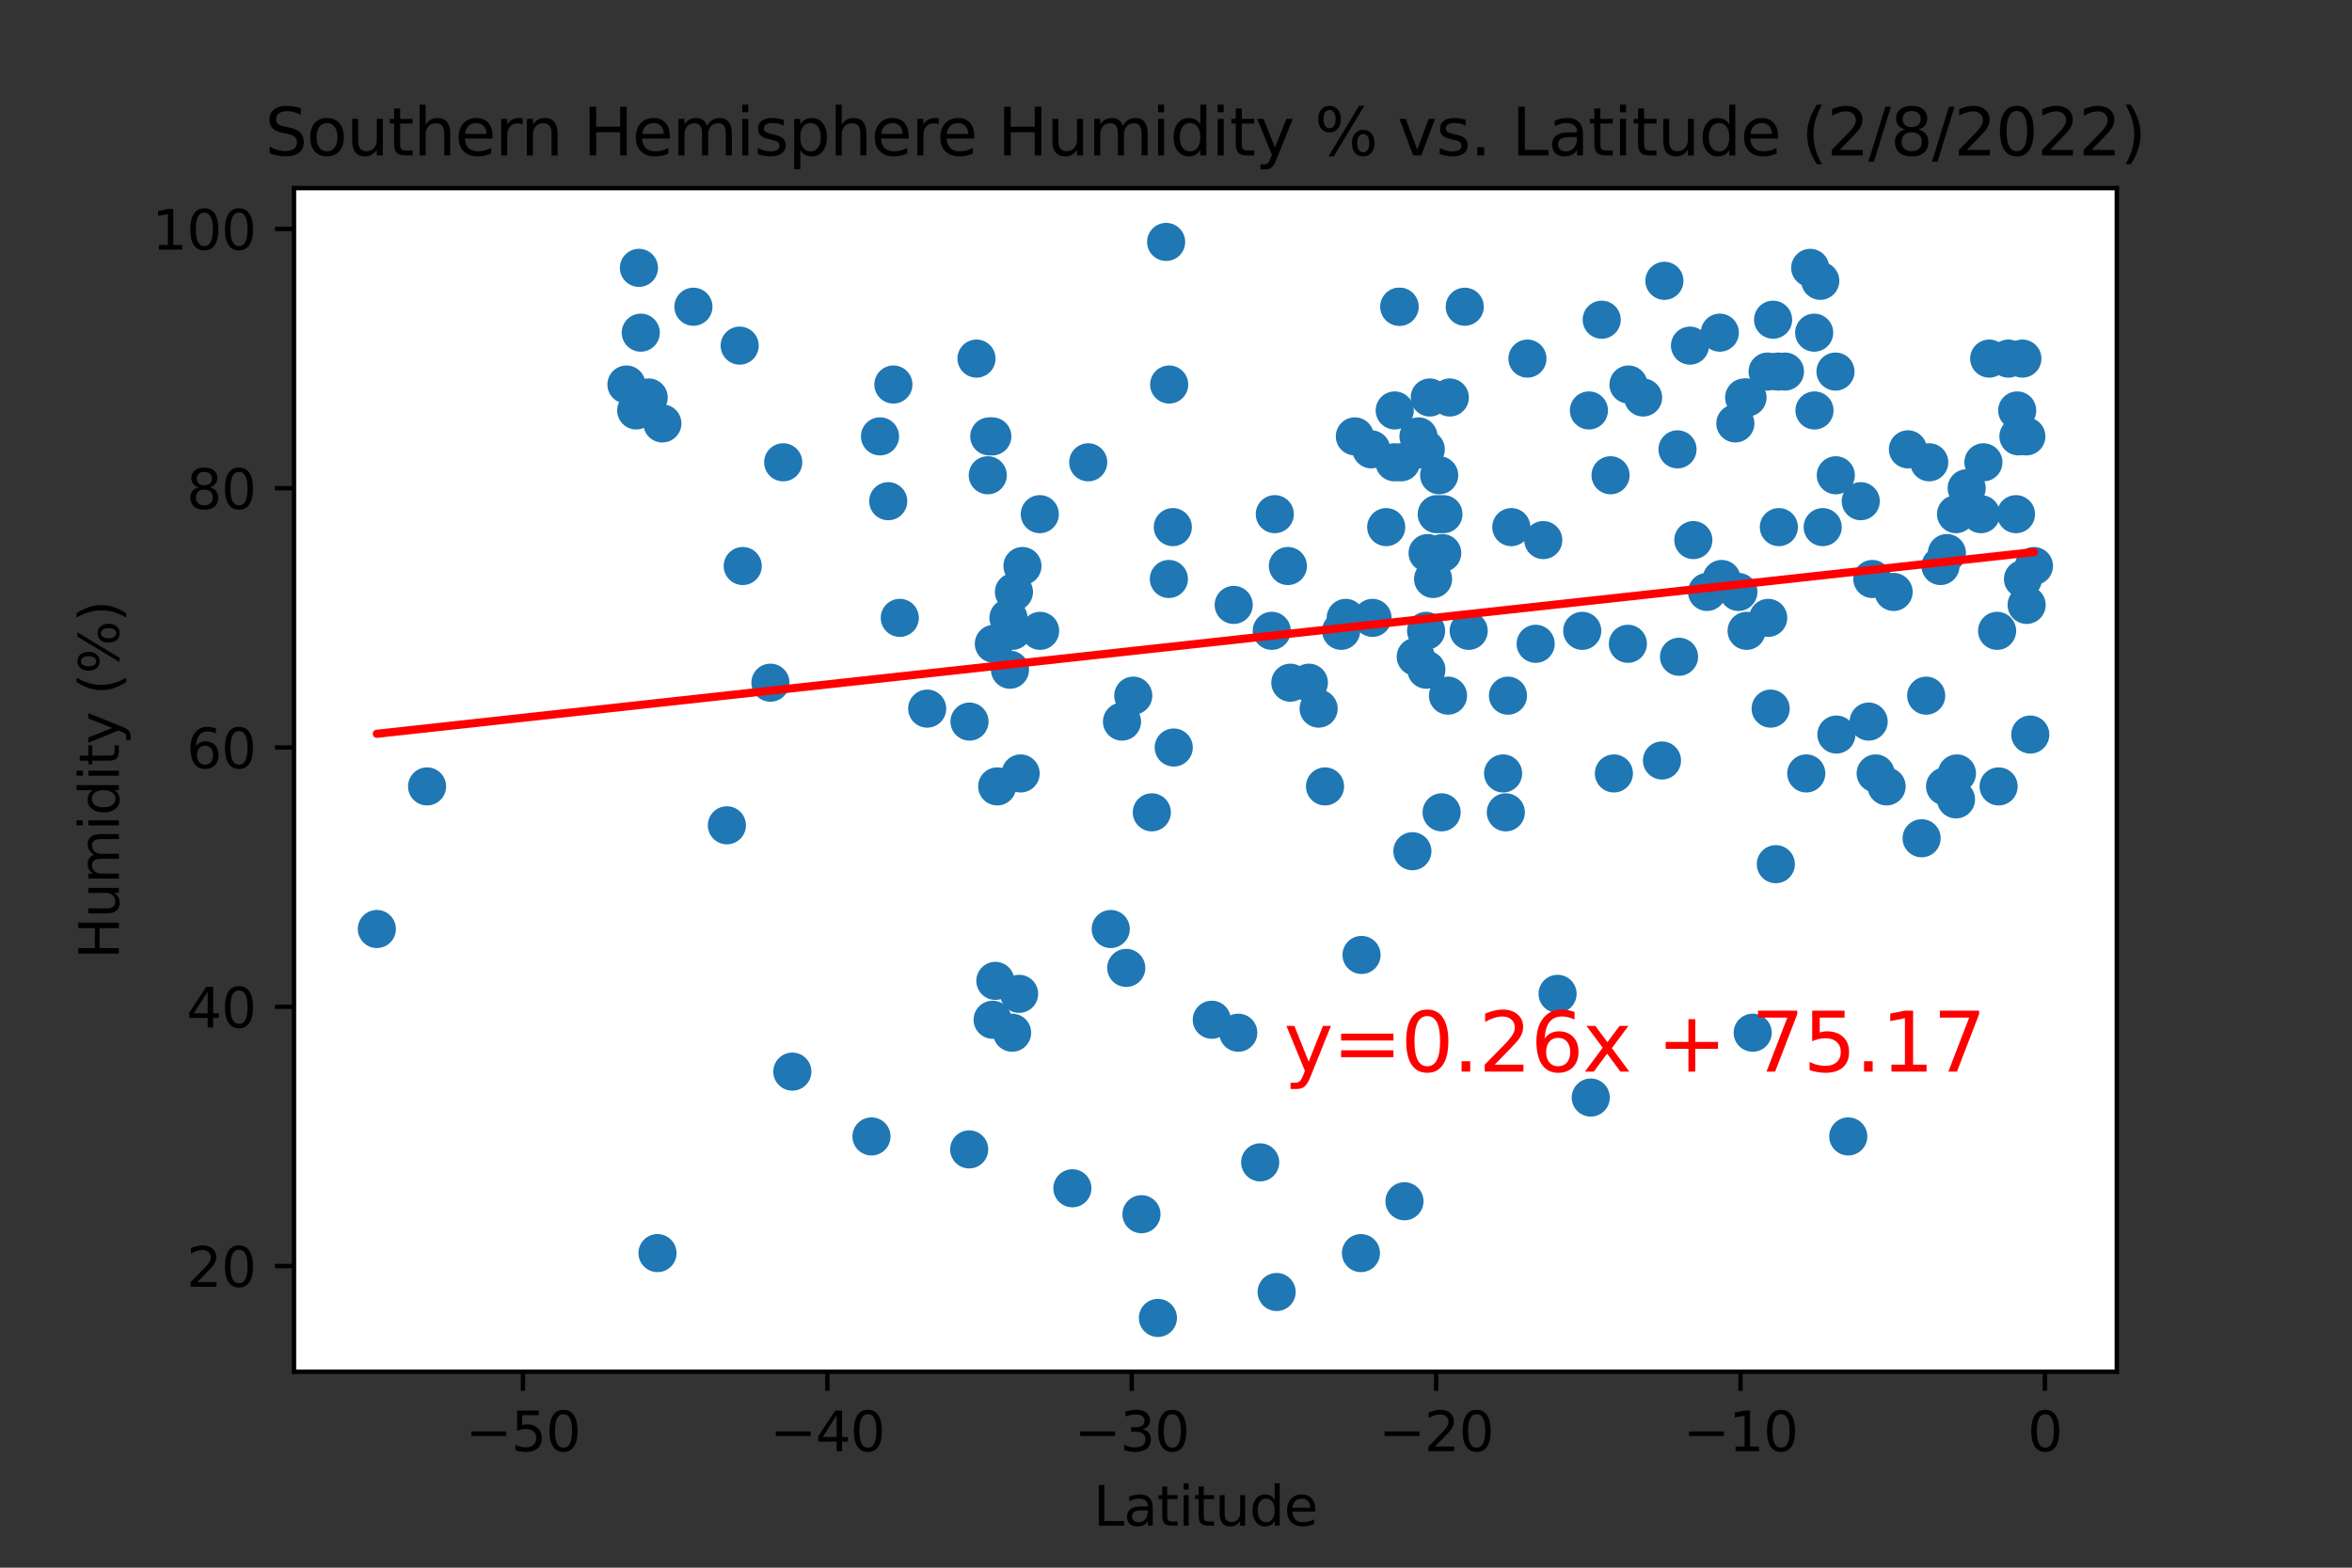 <?xml version="1.0" encoding="utf-8" standalone="no"?>
<!DOCTYPE svg PUBLIC "-//W3C//DTD SVG 1.1//EN"
  "http://www.w3.org/Graphics/SVG/1.1/DTD/svg11.dtd">
<svg xmlns:xlink="http://www.w3.org/1999/xlink" width="432pt" height="288pt" viewBox="0 0 432 288" xmlns="http://www.w3.org/2000/svg" version="1.1">
 <rect x="0" y="0" width="432" height="288" fill="#333333" stroke="none"/>
 <defs>
  <style type="text/css">*{stroke-linejoin: round; stroke-linecap: butt}</style>
 </defs>
 <g id="figure_1">
  <g id="patch_1">
   <path d="M 0 288 
L 432 288 
L 432 0 
L 0 0 
L 0 288 
z
" style="fill: none"/>
  </g>
  <g id="axes_1">
   <g id="patch_2">
    <path d="M 54 252 
L 388.8 252 
L 388.8 34.56 
L 54 34.56 
z
" style="fill: #ffffff"/>
   </g>
   <g id="PathCollection_1">
    <defs>
     <path id="m6236eb7b83" d="M 0 3 
C 0.796 3 1.559 2.684 2.121 2.121 
C 2.684 1.559 3 0.796 3 0 
C 3 -0.796 2.684 -1.559 2.121 -2.121 
C 1.559 -2.684 0.796 -3 0 -3 
C -0.796 -3 -1.559 -2.684 -2.121 -2.121 
C -2.684 -1.559 -3 -0.796 -3 0 
C -3 0.796 -2.684 1.559 -2.121 2.121 
C -1.559 2.684 -0.796 3 0 3 
z
" style="stroke: #1f77b4"/>
    </defs>
    <g clip-path="url(#pfe33c6bc4d)">
     <use xlink:href="#m6236eb7b83" x="187.799" y="103.984" style="fill: #1f77b4; stroke: #1f77b4"/>
     <use xlink:href="#m6236eb7b83" x="246.335" y="115.892" style="fill: #1f77b4; stroke: #1f77b4"/>
     <use xlink:href="#m6236eb7b83" x="115.063" y="70.641" style="fill: #1f77b4; stroke: #1f77b4"/>
     <use xlink:href="#m6236eb7b83" x="135.861" y="63.496" style="fill: #1f77b4; stroke: #1f77b4"/>
     <use xlink:href="#m6236eb7b83" x="163.144" y="92.076" style="fill: #1f77b4; stroke: #1f77b4"/>
     <use xlink:href="#m6236eb7b83" x="263.89" y="94.457" style="fill: #1f77b4; stroke: #1f77b4"/>
     <use xlink:href="#m6236eb7b83" x="78.443" y="144.471" style="fill: #1f77b4; stroke: #1f77b4"/>
     <use xlink:href="#m6236eb7b83" x="256.119" y="84.931" style="fill: #1f77b4; stroke: #1f77b4"/>
     <use xlink:href="#m6236eb7b83" x="199.875" y="84.931" style="fill: #1f77b4; stroke: #1f77b4"/>
     <use xlink:href="#m6236eb7b83" x="261.877" y="82.549" style="fill: #1f77b4; stroke: #1f77b4"/>
     <use xlink:href="#m6236eb7b83" x="183.159" y="144.471" style="fill: #1f77b4; stroke: #1f77b4"/>
     <use xlink:href="#m6236eb7b83" x="283.458" y="99.22" style="fill: #1f77b4; stroke: #1f77b4"/>
     <use xlink:href="#m6236eb7b83" x="69.218" y="170.668" style="fill: #1f77b4; stroke: #1f77b4"/>
     <use xlink:href="#m6236eb7b83" x="117.355" y="49.207" style="fill: #1f77b4; stroke: #1f77b4"/>
     <use xlink:href="#m6236eb7b83" x="178.071" y="132.563" style="fill: #1f77b4; stroke: #1f77b4"/>
     <use xlink:href="#m6236eb7b83" x="296.429" y="142.089" style="fill: #1f77b4; stroke: #1f77b4"/>
     <use xlink:href="#m6236eb7b83" x="313.537" y="108.747" style="fill: #1f77b4; stroke: #1f77b4"/>
     <use xlink:href="#m6236eb7b83" x="136.42" y="103.984" style="fill: #1f77b4; stroke: #1f77b4"/>
     <use xlink:href="#m6236eb7b83" x="264.337" y="87.312" style="fill: #1f77b4; stroke: #1f77b4"/>
     <use xlink:href="#m6236eb7b83" x="263.219" y="106.365" style="fill: #1f77b4; stroke: #1f77b4"/>
     <use xlink:href="#m6236eb7b83" x="236.998" y="125.418" style="fill: #1f77b4; stroke: #1f77b4"/>
     <use xlink:href="#m6236eb7b83" x="290.614" y="115.892" style="fill: #1f77b4; stroke: #1f77b4"/>
     <use xlink:href="#m6236eb7b83" x="185.954" y="115.892" style="fill: #1f77b4; stroke: #1f77b4"/>
     <use xlink:href="#m6236eb7b83" x="182.544" y="118.273" style="fill: #1f77b4; stroke: #1f77b4"/>
     <use xlink:href="#m6236eb7b83" x="133.512" y="151.616" style="fill: #1f77b4; stroke: #1f77b4"/>
     <use xlink:href="#m6236eb7b83" x="182.32" y="187.34" style="fill: #1f77b4; stroke: #1f77b4"/>
     <use xlink:href="#m6236eb7b83" x="196.968" y="218.3" style="fill: #1f77b4; stroke: #1f77b4"/>
     <use xlink:href="#m6236eb7b83" x="190.986" y="94.457" style="fill: #1f77b4; stroke: #1f77b4"/>
     <use xlink:href="#m6236eb7b83" x="372.24" y="111.128" style="fill: #1f77b4; stroke: #1f77b4"/>
     <use xlink:href="#m6236eb7b83" x="324.774" y="113.51" style="fill: #1f77b4; stroke: #1f77b4"/>
     <use xlink:href="#m6236eb7b83" x="320.805" y="115.892" style="fill: #1f77b4; stroke: #1f77b4"/>
     <use xlink:href="#m6236eb7b83" x="165.268" y="113.51" style="fill: #1f77b4; stroke: #1f77b4"/>
     <use xlink:href="#m6236eb7b83" x="257.069" y="56.352" style="fill: #1f77b4; stroke: #1f77b4"/>
     <use xlink:href="#m6236eb7b83" x="257.013" y="56.352" style="fill: #1f77b4; stroke: #1f77b4"/>
     <use xlink:href="#m6236eb7b83" x="161.634" y="80.168" style="fill: #1f77b4; stroke: #1f77b4"/>
     <use xlink:href="#m6236eb7b83" x="260.592" y="82.549" style="fill: #1f77b4; stroke: #1f77b4"/>
     <use xlink:href="#m6236eb7b83" x="187.184" y="182.576" style="fill: #1f77b4; stroke: #1f77b4"/>
     <use xlink:href="#m6236eb7b83" x="256.175" y="75.404" style="fill: #1f77b4; stroke: #1f77b4"/>
     <use xlink:href="#m6236eb7b83" x="187.464" y="142.089" style="fill: #1f77b4; stroke: #1f77b4"/>
     <use xlink:href="#m6236eb7b83" x="185.898" y="189.721" style="fill: #1f77b4; stroke: #1f77b4"/>
     <use xlink:href="#m6236eb7b83" x="227.438" y="189.721" style="fill: #1f77b4; stroke: #1f77b4"/>
     <use xlink:href="#m6236eb7b83" x="371.457" y="65.878" style="fill: #1f77b4; stroke: #1f77b4"/>
     <use xlink:href="#m6236eb7b83" x="204.013" y="170.668" style="fill: #1f77b4; stroke: #1f77b4"/>
     <use xlink:href="#m6236eb7b83" x="371.569" y="106.365" style="fill: #1f77b4; stroke: #1f77b4"/>
     <use xlink:href="#m6236eb7b83" x="250.081" y="175.432" style="fill: #1f77b4; stroke: #1f77b4"/>
     <use xlink:href="#m6236eb7b83" x="260.871" y="82.549" style="fill: #1f77b4; stroke: #1f77b4"/>
     <use xlink:href="#m6236eb7b83" x="120.765" y="230.208" style="fill: #1f77b4; stroke: #1f77b4"/>
     <use xlink:href="#m6236eb7b83" x="141.507" y="125.418" style="fill: #1f77b4; stroke: #1f77b4"/>
     <use xlink:href="#m6236eb7b83" x="182.823" y="180.195" style="fill: #1f77b4; stroke: #1f77b4"/>
     <use xlink:href="#m6236eb7b83" x="354.349" y="84.931" style="fill: #1f77b4; stroke: #1f77b4"/>
     <use xlink:href="#m6236eb7b83" x="318.736" y="77.786" style="fill: #1f77b4; stroke: #1f77b4"/>
     <use xlink:href="#m6236eb7b83" x="186.234" y="108.747" style="fill: #1f77b4; stroke: #1f77b4"/>
     <use xlink:href="#m6236eb7b83" x="301.796" y="73.023" style="fill: #1f77b4; stroke: #1f77b4"/>
     <use xlink:href="#m6236eb7b83" x="292.18" y="201.629" style="fill: #1f77b4; stroke: #1f77b4"/>
     <use xlink:href="#m6236eb7b83" x="343.895" y="106.365" style="fill: #1f77b4; stroke: #1f77b4"/>
     <use xlink:href="#m6236eb7b83" x="299" y="118.273" style="fill: #1f77b4; stroke: #1f77b4"/>
     <use xlink:href="#m6236eb7b83" x="257.349" y="84.931" style="fill: #1f77b4; stroke: #1f77b4"/>
     <use xlink:href="#m6236eb7b83" x="266.294" y="73.023" style="fill: #1f77b4; stroke: #1f77b4"/>
     <use xlink:href="#m6236eb7b83" x="236.551" y="103.984" style="fill: #1f77b4; stroke: #1f77b4"/>
     <use xlink:href="#m6236eb7b83" x="320.972" y="73.023" style="fill: #1f77b4; stroke: #1f77b4"/>
     <use xlink:href="#m6236eb7b83" x="127.363" y="56.352" style="fill: #1f77b4; stroke: #1f77b4"/>
     <use xlink:href="#m6236eb7b83" x="370.731" y="80.168" style="fill: #1f77b4; stroke: #1f77b4"/>
     <use xlink:href="#m6236eb7b83" x="243.372" y="144.471" style="fill: #1f77b4; stroke: #1f77b4"/>
     <use xlink:href="#m6236eb7b83" x="215.586" y="137.326" style="fill: #1f77b4; stroke: #1f77b4"/>
     <use xlink:href="#m6236eb7b83" x="343.224" y="132.563" style="fill: #1f77b4; stroke: #1f77b4"/>
     <use xlink:href="#m6236eb7b83" x="185.227" y="113.51" style="fill: #1f77b4; stroke: #1f77b4"/>
     <use xlink:href="#m6236eb7b83" x="251.87" y="82.549" style="fill: #1f77b4; stroke: #1f77b4"/>
     <use xlink:href="#m6236eb7b83" x="116.852" y="75.404" style="fill: #1f77b4; stroke: #1f77b4"/>
     <use xlink:href="#m6236eb7b83" x="295.814" y="87.312" style="fill: #1f77b4; stroke: #1f77b4"/>
     <use xlink:href="#m6236eb7b83" x="325.669" y="58.733" style="fill: #1f77b4; stroke: #1f77b4"/>
     <use xlink:href="#m6236eb7b83" x="308.113" y="82.549" style="fill: #1f77b4; stroke: #1f77b4"/>
     <use xlink:href="#m6236eb7b83" x="206.864" y="177.813" style="fill: #1f77b4; stroke: #1f77b4"/>
     <use xlink:href="#m6236eb7b83" x="231.463" y="213.537" style="fill: #1f77b4; stroke: #1f77b4"/>
     <use xlink:href="#m6236eb7b83" x="269.034" y="56.352" style="fill: #1f77b4; stroke: #1f77b4"/>
     <use xlink:href="#m6236eb7b83" x="247.174" y="113.51" style="fill: #1f77b4; stroke: #1f77b4"/>
     <use xlink:href="#m6236eb7b83" x="248.851" y="80.168" style="fill: #1f77b4; stroke: #1f77b4"/>
     <use xlink:href="#m6236eb7b83" x="260.536" y="80.168" style="fill: #1f77b4; stroke: #1f77b4"/>
     <use xlink:href="#m6236eb7b83" x="364.301" y="84.931" style="fill: #1f77b4; stroke: #1f77b4"/>
     <use xlink:href="#m6236eb7b83" x="234.482" y="237.353" style="fill: #1f77b4; stroke: #1f77b4"/>
     <use xlink:href="#m6236eb7b83" x="261.486" y="82.549" style="fill: #1f77b4; stroke: #1f77b4"/>
     <use xlink:href="#m6236eb7b83" x="181.426" y="87.312" style="fill: #1f77b4; stroke: #1f77b4"/>
     <use xlink:href="#m6236eb7b83" x="352.952" y="153.997" style="fill: #1f77b4; stroke: #1f77b4"/>
     <use xlink:href="#m6236eb7b83" x="294.192" y="58.733" style="fill: #1f77b4; stroke: #1f77b4"/>
     <use xlink:href="#m6236eb7b83" x="291.844" y="75.404" style="fill: #1f77b4; stroke: #1f77b4"/>
     <use xlink:href="#m6236eb7b83" x="337.186" y="87.312" style="fill: #1f77b4; stroke: #1f77b4"/>
     <use xlink:href="#m6236eb7b83" x="276.078" y="142.089" style="fill: #1f77b4; stroke: #1f77b4"/>
     <use xlink:href="#m6236eb7b83" x="254.609" y="96.839" style="fill: #1f77b4; stroke: #1f77b4"/>
     <use xlink:href="#m6236eb7b83" x="341.77" y="92.076" style="fill: #1f77b4; stroke: #1f77b4"/>
     <use xlink:href="#m6236eb7b83" x="164.094" y="70.641" style="fill: #1f77b4; stroke: #1f77b4"/>
     <use xlink:href="#m6236eb7b83" x="359.269" y="146.852" style="fill: #1f77b4; stroke: #1f77b4"/>
     <use xlink:href="#m6236eb7b83" x="191.042" y="115.892" style="fill: #1f77b4; stroke: #1f77b4"/>
     <use xlink:href="#m6236eb7b83" x="226.599" y="111.128" style="fill: #1f77b4; stroke: #1f77b4"/>
     <use xlink:href="#m6236eb7b83" x="339.478" y="208.774" style="fill: #1f77b4; stroke: #1f77b4"/>
     <use xlink:href="#m6236eb7b83" x="282.06" y="118.273" style="fill: #1f77b4; stroke: #1f77b4"/>
     <use xlink:href="#m6236eb7b83" x="333.216" y="61.115" style="fill: #1f77b4; stroke: #1f77b4"/>
     <use xlink:href="#m6236eb7b83" x="310.406" y="63.496" style="fill: #1f77b4; stroke: #1f77b4"/>
     <use xlink:href="#m6236eb7b83" x="249.969" y="230.208" style="fill: #1f77b4; stroke: #1f77b4"/>
     <use xlink:href="#m6236eb7b83" x="337.297" y="134.944" style="fill: #1f77b4; stroke: #1f77b4"/>
     <use xlink:href="#m6236eb7b83" x="372.911" y="134.944" style="fill: #1f77b4; stroke: #1f77b4"/>
     <use xlink:href="#m6236eb7b83" x="143.855" y="84.931" style="fill: #1f77b4; stroke: #1f77b4"/>
     <use xlink:href="#m6236eb7b83" x="346.522" y="144.471" style="fill: #1f77b4; stroke: #1f77b4"/>
     <use xlink:href="#m6236eb7b83" x="372.184" y="80.168" style="fill: #1f77b4; stroke: #1f77b4"/>
     <use xlink:href="#m6236eb7b83" x="264.785" y="149.234" style="fill: #1f77b4; stroke: #1f77b4"/>
     <use xlink:href="#m6236eb7b83" x="325.221" y="130.181" style="fill: #1f77b4; stroke: #1f77b4"/>
     <use xlink:href="#m6236eb7b83" x="214.188" y="44.444" style="fill: #1f77b4; stroke: #1f77b4"/>
     <use xlink:href="#m6236eb7b83" x="208.15" y="127.8" style="fill: #1f77b4; stroke: #1f77b4"/>
     <use xlink:href="#m6236eb7b83" x="308.393" y="120.655" style="fill: #1f77b4; stroke: #1f77b4"/>
     <use xlink:href="#m6236eb7b83" x="117.69" y="61.115" style="fill: #1f77b4; stroke: #1f77b4"/>
     <use xlink:href="#m6236eb7b83" x="119.144" y="73.023" style="fill: #1f77b4; stroke: #1f77b4"/>
     <use xlink:href="#m6236eb7b83" x="214.747" y="70.641" style="fill: #1f77b4; stroke: #1f77b4"/>
     <use xlink:href="#m6236eb7b83" x="240.409" y="125.418" style="fill: #1f77b4; stroke: #1f77b4"/>
     <use xlink:href="#m6236eb7b83" x="333.272" y="75.404" style="fill: #1f77b4; stroke: #1f77b4"/>
     <use xlink:href="#m6236eb7b83" x="121.66" y="77.786" style="fill: #1f77b4; stroke: #1f77b4"/>
     <use xlink:href="#m6236eb7b83" x="324.662" y="68.26" style="fill: #1f77b4; stroke: #1f77b4"/>
     <use xlink:href="#m6236eb7b83" x="280.551" y="65.878" style="fill: #1f77b4; stroke: #1f77b4"/>
     <use xlink:href="#m6236eb7b83" x="233.588" y="115.892" style="fill: #1f77b4; stroke: #1f77b4"/>
     <use xlink:href="#m6236eb7b83" x="334.334" y="51.588" style="fill: #1f77b4; stroke: #1f77b4"/>
     <use xlink:href="#m6236eb7b83" x="316.22" y="106.365" style="fill: #1f77b4; stroke: #1f77b4"/>
     <use xlink:href="#m6236eb7b83" x="206.081" y="132.563" style="fill: #1f77b4; stroke: #1f77b4"/>
     <use xlink:href="#m6236eb7b83" x="214.691" y="106.365" style="fill: #1f77b4; stroke: #1f77b4"/>
     <use xlink:href="#m6236eb7b83" x="265.959" y="127.8" style="fill: #1f77b4; stroke: #1f77b4"/>
     <use xlink:href="#m6236eb7b83" x="222.574" y="187.34" style="fill: #1f77b4; stroke: #1f77b4"/>
     <use xlink:href="#m6236eb7b83" x="357.257" y="144.471" style="fill: #1f77b4; stroke: #1f77b4"/>
     <use xlink:href="#m6236eb7b83" x="182.264" y="80.168" style="fill: #1f77b4; stroke: #1f77b4"/>
     <use xlink:href="#m6236eb7b83" x="262.213" y="101.602" style="fill: #1f77b4; stroke: #1f77b4"/>
     <use xlink:href="#m6236eb7b83" x="299.112" y="70.641" style="fill: #1f77b4; stroke: #1f77b4"/>
     <use xlink:href="#m6236eb7b83" x="170.3" y="130.181" style="fill: #1f77b4; stroke: #1f77b4"/>
     <use xlink:href="#m6236eb7b83" x="160.069" y="208.774" style="fill: #1f77b4; stroke: #1f77b4"/>
     <use xlink:href="#m6236eb7b83" x="359.269" y="94.457" style="fill: #1f77b4; stroke: #1f77b4"/>
     <use xlink:href="#m6236eb7b83" x="331.763" y="142.089" style="fill: #1f77b4; stroke: #1f77b4"/>
     <use xlink:href="#m6236eb7b83" x="319.295" y="108.747" style="fill: #1f77b4; stroke: #1f77b4"/>
     <use xlink:href="#m6236eb7b83" x="344.51" y="142.089" style="fill: #1f77b4; stroke: #1f77b4"/>
     <use xlink:href="#m6236eb7b83" x="350.436" y="82.549" style="fill: #1f77b4; stroke: #1f77b4"/>
     <use xlink:href="#m6236eb7b83" x="361.226" y="89.694" style="fill: #1f77b4; stroke: #1f77b4"/>
     <use xlink:href="#m6236eb7b83" x="305.709" y="51.588" style="fill: #1f77b4; stroke: #1f77b4"/>
     <use xlink:href="#m6236eb7b83" x="305.262" y="139.708" style="fill: #1f77b4; stroke: #1f77b4"/>
     <use xlink:href="#m6236eb7b83" x="368.886" y="65.878" style="fill: #1f77b4; stroke: #1f77b4"/>
     <use xlink:href="#m6236eb7b83" x="326.172" y="158.76" style="fill: #1f77b4; stroke: #1f77b4"/>
     <use xlink:href="#m6236eb7b83" x="356.418" y="103.984" style="fill: #1f77b4; stroke: #1f77b4"/>
     <use xlink:href="#m6236eb7b83" x="185.507" y="123.036" style="fill: #1f77b4; stroke: #1f77b4"/>
     <use xlink:href="#m6236eb7b83" x="252.094" y="113.51" style="fill: #1f77b4; stroke: #1f77b4"/>
     <use xlink:href="#m6236eb7b83" x="357.592" y="101.602" style="fill: #1f77b4; stroke: #1f77b4"/>
     <use xlink:href="#m6236eb7b83" x="347.808" y="108.747" style="fill: #1f77b4; stroke: #1f77b4"/>
     <use xlink:href="#m6236eb7b83" x="353.79" y="127.8" style="fill: #1f77b4; stroke: #1f77b4"/>
     <use xlink:href="#m6236eb7b83" x="327.849" y="68.26" style="fill: #1f77b4; stroke: #1f77b4"/>
     <use xlink:href="#m6236eb7b83" x="257.964" y="220.682" style="fill: #1f77b4; stroke: #1f77b4"/>
     <use xlink:href="#m6236eb7b83" x="326.731" y="96.839" style="fill: #1f77b4; stroke: #1f77b4"/>
     <use xlink:href="#m6236eb7b83" x="269.76" y="115.892" style="fill: #1f77b4; stroke: #1f77b4"/>
     <use xlink:href="#m6236eb7b83" x="334.782" y="96.839" style="fill: #1f77b4; stroke: #1f77b4"/>
     <use xlink:href="#m6236eb7b83" x="209.659" y="223.064" style="fill: #1f77b4; stroke: #1f77b4"/>
     <use xlink:href="#m6236eb7b83" x="215.418" y="96.839" style="fill: #1f77b4; stroke: #1f77b4"/>
     <use xlink:href="#m6236eb7b83" x="367.096" y="144.471" style="fill: #1f77b4; stroke: #1f77b4"/>
     <use xlink:href="#m6236eb7b83" x="261.989" y="123.036" style="fill: #1f77b4; stroke: #1f77b4"/>
     <use xlink:href="#m6236eb7b83" x="261.933" y="115.892" style="fill: #1f77b4; stroke: #1f77b4"/>
     <use xlink:href="#m6236eb7b83" x="234.147" y="94.457" style="fill: #1f77b4; stroke: #1f77b4"/>
     <use xlink:href="#m6236eb7b83" x="320.357" y="73.023" style="fill: #1f77b4; stroke: #1f77b4"/>
     <use xlink:href="#m6236eb7b83" x="326.563" y="68.26" style="fill: #1f77b4; stroke: #1f77b4"/>
     <use xlink:href="#m6236eb7b83" x="286.086" y="182.576" style="fill: #1f77b4; stroke: #1f77b4"/>
     <use xlink:href="#m6236eb7b83" x="259.418" y="156.379" style="fill: #1f77b4; stroke: #1f77b4"/>
     <use xlink:href="#m6236eb7b83" x="212.678" y="242.116" style="fill: #1f77b4; stroke: #1f77b4"/>
     <use xlink:href="#m6236eb7b83" x="359.437" y="142.089" style="fill: #1f77b4; stroke: #1f77b4"/>
     <use xlink:href="#m6236eb7b83" x="277.588" y="96.839" style="fill: #1f77b4; stroke: #1f77b4"/>
     <use xlink:href="#m6236eb7b83" x="178.015" y="211.156" style="fill: #1f77b4; stroke: #1f77b4"/>
     <use xlink:href="#m6236eb7b83" x="337.13" y="68.26" style="fill: #1f77b4; stroke: #1f77b4"/>
     <use xlink:href="#m6236eb7b83" x="276.581" y="149.234" style="fill: #1f77b4; stroke: #1f77b4"/>
     <use xlink:href="#m6236eb7b83" x="276.973" y="127.8" style="fill: #1f77b4; stroke: #1f77b4"/>
     <use xlink:href="#m6236eb7b83" x="242.198" y="130.181" style="fill: #1f77b4; stroke: #1f77b4"/>
     <use xlink:href="#m6236eb7b83" x="321.923" y="189.721" style="fill: #1f77b4; stroke: #1f77b4"/>
     <use xlink:href="#m6236eb7b83" x="262.604" y="73.023" style="fill: #1f77b4; stroke: #1f77b4"/>
     <use xlink:href="#m6236eb7b83" x="181.705" y="80.168" style="fill: #1f77b4; stroke: #1f77b4"/>
     <use xlink:href="#m6236eb7b83" x="179.357" y="65.878" style="fill: #1f77b4; stroke: #1f77b4"/>
     <use xlink:href="#m6236eb7b83" x="363.854" y="94.457" style="fill: #1f77b4; stroke: #1f77b4"/>
     <use xlink:href="#m6236eb7b83" x="311.021" y="99.22" style="fill: #1f77b4; stroke: #1f77b4"/>
     <use xlink:href="#m6236eb7b83" x="332.489" y="49.207" style="fill: #1f77b4; stroke: #1f77b4"/>
     <use xlink:href="#m6236eb7b83" x="265.12" y="94.457" style="fill: #1f77b4; stroke: #1f77b4"/>
     <use xlink:href="#m6236eb7b83" x="370.283" y="94.457" style="fill: #1f77b4; stroke: #1f77b4"/>
     <use xlink:href="#m6236eb7b83" x="366.817" y="115.892" style="fill: #1f77b4; stroke: #1f77b4"/>
     <use xlink:href="#m6236eb7b83" x="373.582" y="103.984" style="fill: #1f77b4; stroke: #1f77b4"/>
     <use xlink:href="#m6236eb7b83" x="145.533" y="196.866" style="fill: #1f77b4; stroke: #1f77b4"/>
     <use xlink:href="#m6236eb7b83" x="315.885" y="61.115" style="fill: #1f77b4; stroke: #1f77b4"/>
     <use xlink:href="#m6236eb7b83" x="260.032" y="120.655" style="fill: #1f77b4; stroke: #1f77b4"/>
     <use xlink:href="#m6236eb7b83" x="211.56" y="149.234" style="fill: #1f77b4; stroke: #1f77b4"/>
     <use xlink:href="#m6236eb7b83" x="264.896" y="101.602" style="fill: #1f77b4; stroke: #1f77b4"/>
     <use xlink:href="#m6236eb7b83" x="365.363" y="65.878" style="fill: #1f77b4; stroke: #1f77b4"/>
     <use xlink:href="#m6236eb7b83" x="370.507" y="75.404" style="fill: #1f77b4; stroke: #1f77b4"/>
    </g>
   </g>
   <g id="matplotlib.axis_1">
    <g id="xtick_1">
     <g id="line2d_1">
      <defs>
       <path id="m03d00d205b" d="M 0 0 
L 0 3.5 
" style="stroke: #000000; stroke-width: 0.8"/>
      </defs>
      <g>
       <use xlink:href="#m03d00d205b" x="96.054" y="252" style="stroke: #000000; stroke-width: 0.8"/>
      </g>
     </g>
     <g id="text_1">
      <!-- −50 -->
      <g transform="translate(85.502 266.598)scale(0.1 -0.1)">
       <defs>
        <path id="DejaVuSans-2212" d="M 678 2272 
L 4684 2272 
L 4684 1741 
L 678 1741 
L 678 2272 
z
" transform="scale(0.016)"/>
        <path id="DejaVuSans-35" d="M 691 4666 
L 3169 4666 
L 3169 4134 
L 1269 4134 
L 1269 2991 
Q 1406 3038 1543 3061 
Q 1681 3084 1819 3084 
Q 2600 3084 3056 2656 
Q 3513 2228 3513 1497 
Q 3513 744 3044 326 
Q 2575 -91 1722 -91 
Q 1428 -91 1123 -41 
Q 819 9 494 109 
L 494 744 
Q 775 591 1075 516 
Q 1375 441 1709 441 
Q 2250 441 2565 725 
Q 2881 1009 2881 1497 
Q 2881 1984 2565 2268 
Q 2250 2553 1709 2553 
Q 1456 2553 1204 2497 
Q 953 2441 691 2322 
L 691 4666 
z
" transform="scale(0.016)"/>
        <path id="DejaVuSans-30" d="M 2034 4250 
Q 1547 4250 1301 3770 
Q 1056 3291 1056 2328 
Q 1056 1369 1301 889 
Q 1547 409 2034 409 
Q 2525 409 2770 889 
Q 3016 1369 3016 2328 
Q 3016 3291 2770 3770 
Q 2525 4250 2034 4250 
z
M 2034 4750 
Q 2819 4750 3233 4129 
Q 3647 3509 3647 2328 
Q 3647 1150 3233 529 
Q 2819 -91 2034 -91 
Q 1250 -91 836 529 
Q 422 1150 422 2328 
Q 422 3509 836 4129 
Q 1250 4750 2034 4750 
z
" transform="scale(0.016)"/>
       </defs>
       <use xlink:href="#DejaVuSans-2212"/>
       <use xlink:href="#DejaVuSans-35" x="83.789"/>
       <use xlink:href="#DejaVuSans-30" x="147.412"/>
      </g>
     </g>
    </g>
    <g id="xtick_2">
     <g id="line2d_2">
      <g>
       <use xlink:href="#m03d00d205b" x="151.962" y="252" style="stroke: #000000; stroke-width: 0.8"/>
      </g>
     </g>
     <g id="text_2">
      <!-- −40 -->
      <g transform="translate(141.41 266.598)scale(0.1 -0.1)">
       <defs>
        <path id="DejaVuSans-34" d="M 2419 4116 
L 825 1625 
L 2419 1625 
L 2419 4116 
z
M 2253 4666 
L 3047 4666 
L 3047 1625 
L 3713 1625 
L 3713 1100 
L 3047 1100 
L 3047 0 
L 2419 0 
L 2419 1100 
L 313 1100 
L 313 1709 
L 2253 4666 
z
" transform="scale(0.016)"/>
       </defs>
       <use xlink:href="#DejaVuSans-2212"/>
       <use xlink:href="#DejaVuSans-34" x="83.789"/>
       <use xlink:href="#DejaVuSans-30" x="147.412"/>
      </g>
     </g>
    </g>
    <g id="xtick_3">
     <g id="line2d_3">
      <g>
       <use xlink:href="#m03d00d205b" x="207.87" y="252" style="stroke: #000000; stroke-width: 0.8"/>
      </g>
     </g>
     <g id="text_3">
      <!-- −30 -->
      <g transform="translate(197.318 266.598)scale(0.1 -0.1)">
       <defs>
        <path id="DejaVuSans-33" d="M 2597 2516 
Q 3050 2419 3304 2112 
Q 3559 1806 3559 1356 
Q 3559 666 3084 287 
Q 2609 -91 1734 -91 
Q 1441 -91 1130 -33 
Q 819 25 488 141 
L 488 750 
Q 750 597 1062 519 
Q 1375 441 1716 441 
Q 2309 441 2620 675 
Q 2931 909 2931 1356 
Q 2931 1769 2642 2001 
Q 2353 2234 1838 2234 
L 1294 2234 
L 1294 2753 
L 1863 2753 
Q 2328 2753 2575 2939 
Q 2822 3125 2822 3475 
Q 2822 3834 2567 4026 
Q 2313 4219 1838 4219 
Q 1578 4219 1281 4162 
Q 984 4106 628 3988 
L 628 4550 
Q 988 4650 1302 4700 
Q 1616 4750 1894 4750 
Q 2613 4750 3031 4423 
Q 3450 4097 3450 3541 
Q 3450 3153 3228 2886 
Q 3006 2619 2597 2516 
z
" transform="scale(0.016)"/>
       </defs>
       <use xlink:href="#DejaVuSans-2212"/>
       <use xlink:href="#DejaVuSans-33" x="83.789"/>
       <use xlink:href="#DejaVuSans-30" x="147.412"/>
      </g>
     </g>
    </g>
    <g id="xtick_4">
     <g id="line2d_4">
      <g>
       <use xlink:href="#m03d00d205b" x="263.778" y="252" style="stroke: #000000; stroke-width: 0.8"/>
      </g>
     </g>
     <g id="text_4">
      <!-- −20 -->
      <g transform="translate(253.226 266.598)scale(0.1 -0.1)">
       <defs>
        <path id="DejaVuSans-32" d="M 1228 531 
L 3431 531 
L 3431 0 
L 469 0 
L 469 531 
Q 828 903 1448 1529 
Q 2069 2156 2228 2338 
Q 2531 2678 2651 2914 
Q 2772 3150 2772 3378 
Q 2772 3750 2511 3984 
Q 2250 4219 1831 4219 
Q 1534 4219 1204 4116 
Q 875 4013 500 3803 
L 500 4441 
Q 881 4594 1212 4672 
Q 1544 4750 1819 4750 
Q 2544 4750 2975 4387 
Q 3406 4025 3406 3419 
Q 3406 3131 3298 2873 
Q 3191 2616 2906 2266 
Q 2828 2175 2409 1742 
Q 1991 1309 1228 531 
z
" transform="scale(0.016)"/>
       </defs>
       <use xlink:href="#DejaVuSans-2212"/>
       <use xlink:href="#DejaVuSans-32" x="83.789"/>
       <use xlink:href="#DejaVuSans-30" x="147.412"/>
      </g>
     </g>
    </g>
    <g id="xtick_5">
     <g id="line2d_5">
      <g>
       <use xlink:href="#m03d00d205b" x="319.686" y="252" style="stroke: #000000; stroke-width: 0.8"/>
      </g>
     </g>
     <g id="text_5">
      <!-- −10 -->
      <g transform="translate(309.134 266.598)scale(0.1 -0.1)">
       <defs>
        <path id="DejaVuSans-31" d="M 794 531 
L 1825 531 
L 1825 4091 
L 703 3866 
L 703 4441 
L 1819 4666 
L 2450 4666 
L 2450 531 
L 3481 531 
L 3481 0 
L 794 0 
L 794 531 
z
" transform="scale(0.016)"/>
       </defs>
       <use xlink:href="#DejaVuSans-2212"/>
       <use xlink:href="#DejaVuSans-31" x="83.789"/>
       <use xlink:href="#DejaVuSans-30" x="147.412"/>
      </g>
     </g>
    </g>
    <g id="xtick_6">
     <g id="line2d_6">
      <g>
       <use xlink:href="#m03d00d205b" x="375.595" y="252" style="stroke: #000000; stroke-width: 0.8"/>
      </g>
     </g>
     <g id="text_6">
      <!-- 0 -->
      <g transform="translate(372.413 266.598)scale(0.1 -0.1)">
       <use xlink:href="#DejaVuSans-30"/>
      </g>
     </g>
    </g>
    <g id="text_7">
     <!-- Latitude -->
     <g transform="translate(200.821 280.277)scale(0.1 -0.1)">
      <defs>
       <path id="DejaVuSans-4c" d="M 628 4666 
L 1259 4666 
L 1259 531 
L 3531 531 
L 3531 0 
L 628 0 
L 628 4666 
z
" transform="scale(0.016)"/>
       <path id="DejaVuSans-61" d="M 2194 1759 
Q 1497 1759 1228 1600 
Q 959 1441 959 1056 
Q 959 750 1161 570 
Q 1363 391 1709 391 
Q 2188 391 2477 730 
Q 2766 1069 2766 1631 
L 2766 1759 
L 2194 1759 
z
M 3341 1997 
L 3341 0 
L 2766 0 
L 2766 531 
Q 2569 213 2275 61 
Q 1981 -91 1556 -91 
Q 1019 -91 701 211 
Q 384 513 384 1019 
Q 384 1609 779 1909 
Q 1175 2209 1959 2209 
L 2766 2209 
L 2766 2266 
Q 2766 2663 2505 2880 
Q 2244 3097 1772 3097 
Q 1472 3097 1187 3025 
Q 903 2953 641 2809 
L 641 3341 
Q 956 3463 1253 3523 
Q 1550 3584 1831 3584 
Q 2591 3584 2966 3190 
Q 3341 2797 3341 1997 
z
" transform="scale(0.016)"/>
       <path id="DejaVuSans-74" d="M 1172 4494 
L 1172 3500 
L 2356 3500 
L 2356 3053 
L 1172 3053 
L 1172 1153 
Q 1172 725 1289 603 
Q 1406 481 1766 481 
L 2356 481 
L 2356 0 
L 1766 0 
Q 1100 0 847 248 
Q 594 497 594 1153 
L 594 3053 
L 172 3053 
L 172 3500 
L 594 3500 
L 594 4494 
L 1172 4494 
z
" transform="scale(0.016)"/>
       <path id="DejaVuSans-69" d="M 603 3500 
L 1178 3500 
L 1178 0 
L 603 0 
L 603 3500 
z
M 603 4863 
L 1178 4863 
L 1178 4134 
L 603 4134 
L 603 4863 
z
" transform="scale(0.016)"/>
       <path id="DejaVuSans-75" d="M 544 1381 
L 544 3500 
L 1119 3500 
L 1119 1403 
Q 1119 906 1312 657 
Q 1506 409 1894 409 
Q 2359 409 2629 706 
Q 2900 1003 2900 1516 
L 2900 3500 
L 3475 3500 
L 3475 0 
L 2900 0 
L 2900 538 
Q 2691 219 2414 64 
Q 2138 -91 1772 -91 
Q 1169 -91 856 284 
Q 544 659 544 1381 
z
M 1991 3584 
L 1991 3584 
z
" transform="scale(0.016)"/>
       <path id="DejaVuSans-64" d="M 2906 2969 
L 2906 4863 
L 3481 4863 
L 3481 0 
L 2906 0 
L 2906 525 
Q 2725 213 2448 61 
Q 2172 -91 1784 -91 
Q 1150 -91 751 415 
Q 353 922 353 1747 
Q 353 2572 751 3078 
Q 1150 3584 1784 3584 
Q 2172 3584 2448 3432 
Q 2725 3281 2906 2969 
z
M 947 1747 
Q 947 1113 1208 752 
Q 1469 391 1925 391 
Q 2381 391 2643 752 
Q 2906 1113 2906 1747 
Q 2906 2381 2643 2742 
Q 2381 3103 1925 3103 
Q 1469 3103 1208 2742 
Q 947 2381 947 1747 
z
" transform="scale(0.016)"/>
       <path id="DejaVuSans-65" d="M 3597 1894 
L 3597 1613 
L 953 1613 
Q 991 1019 1311 708 
Q 1631 397 2203 397 
Q 2534 397 2845 478 
Q 3156 559 3463 722 
L 3463 178 
Q 3153 47 2828 -22 
Q 2503 -91 2169 -91 
Q 1331 -91 842 396 
Q 353 884 353 1716 
Q 353 2575 817 3079 
Q 1281 3584 2069 3584 
Q 2775 3584 3186 3129 
Q 3597 2675 3597 1894 
z
M 3022 2063 
Q 3016 2534 2758 2815 
Q 2500 3097 2075 3097 
Q 1594 3097 1305 2825 
Q 1016 2553 972 2059 
L 3022 2063 
z
" transform="scale(0.016)"/>
      </defs>
      <use xlink:href="#DejaVuSans-4c"/>
      <use xlink:href="#DejaVuSans-61" x="55.713"/>
      <use xlink:href="#DejaVuSans-74" x="116.992"/>
      <use xlink:href="#DejaVuSans-69" x="156.201"/>
      <use xlink:href="#DejaVuSans-74" x="183.984"/>
      <use xlink:href="#DejaVuSans-75" x="223.193"/>
      <use xlink:href="#DejaVuSans-64" x="286.572"/>
      <use xlink:href="#DejaVuSans-65" x="350.049"/>
     </g>
    </g>
   </g>
   <g id="matplotlib.axis_2">
    <g id="ytick_1">
     <g id="line2d_7">
      <defs>
       <path id="m9033c66505" d="M 0 0 
L -3.5 0 
" style="stroke: #000000; stroke-width: 0.8"/>
      </defs>
      <g>
       <use xlink:href="#m9033c66505" x="54" y="232.59" style="stroke: #000000; stroke-width: 0.8"/>
      </g>
     </g>
     <g id="text_8">
      <!-- 20 -->
      <g transform="translate(34.275 236.389)scale(0.1 -0.1)">
       <use xlink:href="#DejaVuSans-32"/>
       <use xlink:href="#DejaVuSans-30" x="63.623"/>
      </g>
     </g>
    </g>
    <g id="ytick_2">
     <g id="line2d_8">
      <g>
       <use xlink:href="#m9033c66505" x="54" y="184.958" style="stroke: #000000; stroke-width: 0.8"/>
      </g>
     </g>
     <g id="text_9">
      <!-- 40 -->
      <g transform="translate(34.275 188.757)scale(0.1 -0.1)">
       <use xlink:href="#DejaVuSans-34"/>
       <use xlink:href="#DejaVuSans-30" x="63.623"/>
      </g>
     </g>
    </g>
    <g id="ytick_3">
     <g id="line2d_9">
      <g>
       <use xlink:href="#m9033c66505" x="54" y="137.326" style="stroke: #000000; stroke-width: 0.8"/>
      </g>
     </g>
     <g id="text_10">
      <!-- 60 -->
      <g transform="translate(34.275 141.125)scale(0.1 -0.1)">
       <defs>
        <path id="DejaVuSans-36" d="M 2113 2584 
Q 1688 2584 1439 2293 
Q 1191 2003 1191 1497 
Q 1191 994 1439 701 
Q 1688 409 2113 409 
Q 2538 409 2786 701 
Q 3034 994 3034 1497 
Q 3034 2003 2786 2293 
Q 2538 2584 2113 2584 
z
M 3366 4563 
L 3366 3988 
Q 3128 4100 2886 4159 
Q 2644 4219 2406 4219 
Q 1781 4219 1451 3797 
Q 1122 3375 1075 2522 
Q 1259 2794 1537 2939 
Q 1816 3084 2150 3084 
Q 2853 3084 3261 2657 
Q 3669 2231 3669 1497 
Q 3669 778 3244 343 
Q 2819 -91 2113 -91 
Q 1303 -91 875 529 
Q 447 1150 447 2328 
Q 447 3434 972 4092 
Q 1497 4750 2381 4750 
Q 2619 4750 2861 4703 
Q 3103 4656 3366 4563 
z
" transform="scale(0.016)"/>
       </defs>
       <use xlink:href="#DejaVuSans-36"/>
       <use xlink:href="#DejaVuSans-30" x="63.623"/>
      </g>
     </g>
    </g>
    <g id="ytick_4">
     <g id="line2d_10">
      <g>
       <use xlink:href="#m9033c66505" x="54" y="89.694" style="stroke: #000000; stroke-width: 0.8"/>
      </g>
     </g>
     <g id="text_11">
      <!-- 80 -->
      <g transform="translate(34.275 93.493)scale(0.1 -0.1)">
       <defs>
        <path id="DejaVuSans-38" d="M 2034 2216 
Q 1584 2216 1326 1975 
Q 1069 1734 1069 1313 
Q 1069 891 1326 650 
Q 1584 409 2034 409 
Q 2484 409 2743 651 
Q 3003 894 3003 1313 
Q 3003 1734 2745 1975 
Q 2488 2216 2034 2216 
z
M 1403 2484 
Q 997 2584 770 2862 
Q 544 3141 544 3541 
Q 544 4100 942 4425 
Q 1341 4750 2034 4750 
Q 2731 4750 3128 4425 
Q 3525 4100 3525 3541 
Q 3525 3141 3298 2862 
Q 3072 2584 2669 2484 
Q 3125 2378 3379 2068 
Q 3634 1759 3634 1313 
Q 3634 634 3220 271 
Q 2806 -91 2034 -91 
Q 1263 -91 848 271 
Q 434 634 434 1313 
Q 434 1759 690 2068 
Q 947 2378 1403 2484 
z
M 1172 3481 
Q 1172 3119 1398 2916 
Q 1625 2713 2034 2713 
Q 2441 2713 2670 2916 
Q 2900 3119 2900 3481 
Q 2900 3844 2670 4047 
Q 2441 4250 2034 4250 
Q 1625 4250 1398 4047 
Q 1172 3844 1172 3481 
z
" transform="scale(0.016)"/>
       </defs>
       <use xlink:href="#DejaVuSans-38"/>
       <use xlink:href="#DejaVuSans-30" x="63.623"/>
      </g>
     </g>
    </g>
    <g id="ytick_5">
     <g id="line2d_11">
      <g>
       <use xlink:href="#m9033c66505" x="54" y="42.062" style="stroke: #000000; stroke-width: 0.8"/>
      </g>
     </g>
     <g id="text_12">
      <!-- 100 -->
      <g transform="translate(27.913 45.861)scale(0.1 -0.1)">
       <use xlink:href="#DejaVuSans-31"/>
       <use xlink:href="#DejaVuSans-30" x="63.623"/>
       <use xlink:href="#DejaVuSans-30" x="127.246"/>
      </g>
     </g>
    </g>
    <g id="text_13">
     <!-- Humidity (%) -->
     <g transform="translate(21.833 176.192)rotate(-90)scale(0.1 -0.1)">
      <defs>
       <path id="DejaVuSans-48" d="M 628 4666 
L 1259 4666 
L 1259 2753 
L 3553 2753 
L 3553 4666 
L 4184 4666 
L 4184 0 
L 3553 0 
L 3553 2222 
L 1259 2222 
L 1259 0 
L 628 0 
L 628 4666 
z
" transform="scale(0.016)"/>
       <path id="DejaVuSans-6d" d="M 3328 2828 
Q 3544 3216 3844 3400 
Q 4144 3584 4550 3584 
Q 5097 3584 5394 3201 
Q 5691 2819 5691 2113 
L 5691 0 
L 5113 0 
L 5113 2094 
Q 5113 2597 4934 2840 
Q 4756 3084 4391 3084 
Q 3944 3084 3684 2787 
Q 3425 2491 3425 1978 
L 3425 0 
L 2847 0 
L 2847 2094 
Q 2847 2600 2669 2842 
Q 2491 3084 2119 3084 
Q 1678 3084 1418 2786 
Q 1159 2488 1159 1978 
L 1159 0 
L 581 0 
L 581 3500 
L 1159 3500 
L 1159 2956 
Q 1356 3278 1631 3431 
Q 1906 3584 2284 3584 
Q 2666 3584 2933 3390 
Q 3200 3197 3328 2828 
z
" transform="scale(0.016)"/>
       <path id="DejaVuSans-79" d="M 2059 -325 
Q 1816 -950 1584 -1140 
Q 1353 -1331 966 -1331 
L 506 -1331 
L 506 -850 
L 844 -850 
Q 1081 -850 1212 -737 
Q 1344 -625 1503 -206 
L 1606 56 
L 191 3500 
L 800 3500 
L 1894 763 
L 2988 3500 
L 3597 3500 
L 2059 -325 
z
" transform="scale(0.016)"/>
       <path id="DejaVuSans-20" transform="scale(0.016)"/>
       <path id="DejaVuSans-28" d="M 1984 4856 
Q 1566 4138 1362 3434 
Q 1159 2731 1159 2009 
Q 1159 1288 1364 580 
Q 1569 -128 1984 -844 
L 1484 -844 
Q 1016 -109 783 600 
Q 550 1309 550 2009 
Q 550 2706 781 3412 
Q 1013 4119 1484 4856 
L 1984 4856 
z
" transform="scale(0.016)"/>
       <path id="DejaVuSans-25" d="M 4653 2053 
Q 4381 2053 4226 1822 
Q 4072 1591 4072 1178 
Q 4072 772 4226 539 
Q 4381 306 4653 306 
Q 4919 306 5073 539 
Q 5228 772 5228 1178 
Q 5228 1588 5073 1820 
Q 4919 2053 4653 2053 
z
M 4653 2450 
Q 5147 2450 5437 2106 
Q 5728 1763 5728 1178 
Q 5728 594 5436 251 
Q 5144 -91 4653 -91 
Q 4153 -91 3862 251 
Q 3572 594 3572 1178 
Q 3572 1766 3864 2108 
Q 4156 2450 4653 2450 
z
M 1428 4353 
Q 1159 4353 1004 4120 
Q 850 3888 850 3481 
Q 850 3069 1003 2837 
Q 1156 2606 1428 2606 
Q 1700 2606 1854 2837 
Q 2009 3069 2009 3481 
Q 2009 3884 1853 4118 
Q 1697 4353 1428 4353 
z
M 4250 4750 
L 4750 4750 
L 1831 -91 
L 1331 -91 
L 4250 4750 
z
M 1428 4750 
Q 1922 4750 2215 4408 
Q 2509 4066 2509 3481 
Q 2509 2891 2217 2550 
Q 1925 2209 1428 2209 
Q 931 2209 642 2551 
Q 353 2894 353 3481 
Q 353 4063 643 4406 
Q 934 4750 1428 4750 
z
" transform="scale(0.016)"/>
       <path id="DejaVuSans-29" d="M 513 4856 
L 1013 4856 
Q 1481 4119 1714 3412 
Q 1947 2706 1947 2009 
Q 1947 1309 1714 600 
Q 1481 -109 1013 -844 
L 513 -844 
Q 928 -128 1133 580 
Q 1338 1288 1338 2009 
Q 1338 2731 1133 3434 
Q 928 4138 513 4856 
z
" transform="scale(0.016)"/>
      </defs>
      <use xlink:href="#DejaVuSans-48"/>
      <use xlink:href="#DejaVuSans-75" x="75.195"/>
      <use xlink:href="#DejaVuSans-6d" x="138.574"/>
      <use xlink:href="#DejaVuSans-69" x="235.986"/>
      <use xlink:href="#DejaVuSans-64" x="263.77"/>
      <use xlink:href="#DejaVuSans-69" x="327.246"/>
      <use xlink:href="#DejaVuSans-74" x="355.029"/>
      <use xlink:href="#DejaVuSans-79" x="394.238"/>
      <use xlink:href="#DejaVuSans-20" x="453.418"/>
      <use xlink:href="#DejaVuSans-28" x="485.205"/>
      <use xlink:href="#DejaVuSans-25" x="524.219"/>
      <use xlink:href="#DejaVuSans-29" x="619.238"/>
     </g>
    </g>
   </g>
   <g id="line2d_12">
    <path d="M 187.799 121.799 
L 373.582 101.425 
L 69.218 134.804 
L 370.507 101.762 
" clip-path="url(#pfe33c6bc4d)" style="fill: none; stroke: #ff0000; stroke-width: 1.5; stroke-linecap: square"/>
   </g>
   <g id="patch_3">
    <path d="M 54 252 
L 54 34.56 
" style="fill: none; stroke: #000000; stroke-width: 0.8; stroke-linejoin: miter; stroke-linecap: square"/>
   </g>
   <g id="patch_4">
    <path d="M 388.8 252 
L 388.8 34.56 
" style="fill: none; stroke: #000000; stroke-width: 0.8; stroke-linejoin: miter; stroke-linecap: square"/>
   </g>
   <g id="patch_5">
    <path d="M 54 252 
L 388.8 252 
" style="fill: none; stroke: #000000; stroke-width: 0.8; stroke-linejoin: miter; stroke-linecap: square"/>
   </g>
   <g id="patch_6">
    <path d="M 54 34.56 
L 388.8 34.56 
" style="fill: none; stroke: #000000; stroke-width: 0.8; stroke-linejoin: miter; stroke-linecap: square"/>
   </g>
   <g id="text_14">
    <!-- y=0.26x + 75.17 -->
    <g style="fill: #ff0000" transform="translate(235.824 196.866)scale(0.15 -0.15)">
     <defs>
      <path id="DejaVuSans-3d" d="M 678 2906 
L 4684 2906 
L 4684 2381 
L 678 2381 
L 678 2906 
z
M 678 1631 
L 4684 1631 
L 4684 1100 
L 678 1100 
L 678 1631 
z
" transform="scale(0.016)"/>
      <path id="DejaVuSans-2e" d="M 684 794 
L 1344 794 
L 1344 0 
L 684 0 
L 684 794 
z
" transform="scale(0.016)"/>
      <path id="DejaVuSans-78" d="M 3513 3500 
L 2247 1797 
L 3578 0 
L 2900 0 
L 1881 1375 
L 863 0 
L 184 0 
L 1544 1831 
L 300 3500 
L 978 3500 
L 1906 2253 
L 2834 3500 
L 3513 3500 
z
" transform="scale(0.016)"/>
      <path id="DejaVuSans-2b" d="M 2944 4013 
L 2944 2272 
L 4684 2272 
L 4684 1741 
L 2944 1741 
L 2944 0 
L 2419 0 
L 2419 1741 
L 678 1741 
L 678 2272 
L 2419 2272 
L 2419 4013 
L 2944 4013 
z
" transform="scale(0.016)"/>
      <path id="DejaVuSans-37" d="M 525 4666 
L 3525 4666 
L 3525 4397 
L 1831 0 
L 1172 0 
L 2766 4134 
L 525 4134 
L 525 4666 
z
" transform="scale(0.016)"/>
     </defs>
     <use xlink:href="#DejaVuSans-79"/>
     <use xlink:href="#DejaVuSans-3d" x="59.18"/>
     <use xlink:href="#DejaVuSans-30" x="142.969"/>
     <use xlink:href="#DejaVuSans-2e" x="206.592"/>
     <use xlink:href="#DejaVuSans-32" x="238.379"/>
     <use xlink:href="#DejaVuSans-36" x="302.002"/>
     <use xlink:href="#DejaVuSans-78" x="365.625"/>
     <use xlink:href="#DejaVuSans-20" x="424.805"/>
     <use xlink:href="#DejaVuSans-2b" x="456.592"/>
     <use xlink:href="#DejaVuSans-20" x="540.381"/>
     <use xlink:href="#DejaVuSans-37" x="572.168"/>
     <use xlink:href="#DejaVuSans-35" x="635.791"/>
     <use xlink:href="#DejaVuSans-2e" x="699.414"/>
     <use xlink:href="#DejaVuSans-31" x="731.201"/>
     <use xlink:href="#DejaVuSans-37" x="794.824"/>
    </g>
   </g>
   <g id="text_15">
    <!-- Southern Hemisphere Humidity % vs. Latitude (2/8/2022) -->
    <g transform="translate(48.683 28.56)scale(0.12 -0.12)">
     <defs>
      <path id="DejaVuSans-53" d="M 3425 4513 
L 3425 3897 
Q 3066 4069 2747 4153 
Q 2428 4238 2131 4238 
Q 1616 4238 1336 4038 
Q 1056 3838 1056 3469 
Q 1056 3159 1242 3001 
Q 1428 2844 1947 2747 
L 2328 2669 
Q 3034 2534 3370 2195 
Q 3706 1856 3706 1288 
Q 3706 609 3251 259 
Q 2797 -91 1919 -91 
Q 1588 -91 1214 -16 
Q 841 59 441 206 
L 441 856 
Q 825 641 1194 531 
Q 1563 422 1919 422 
Q 2459 422 2753 634 
Q 3047 847 3047 1241 
Q 3047 1584 2836 1778 
Q 2625 1972 2144 2069 
L 1759 2144 
Q 1053 2284 737 2584 
Q 422 2884 422 3419 
Q 422 4038 858 4394 
Q 1294 4750 2059 4750 
Q 2388 4750 2728 4690 
Q 3069 4631 3425 4513 
z
" transform="scale(0.016)"/>
      <path id="DejaVuSans-6f" d="M 1959 3097 
Q 1497 3097 1228 2736 
Q 959 2375 959 1747 
Q 959 1119 1226 758 
Q 1494 397 1959 397 
Q 2419 397 2687 759 
Q 2956 1122 2956 1747 
Q 2956 2369 2687 2733 
Q 2419 3097 1959 3097 
z
M 1959 3584 
Q 2709 3584 3137 3096 
Q 3566 2609 3566 1747 
Q 3566 888 3137 398 
Q 2709 -91 1959 -91 
Q 1206 -91 779 398 
Q 353 888 353 1747 
Q 353 2609 779 3096 
Q 1206 3584 1959 3584 
z
" transform="scale(0.016)"/>
      <path id="DejaVuSans-68" d="M 3513 2113 
L 3513 0 
L 2938 0 
L 2938 2094 
Q 2938 2591 2744 2837 
Q 2550 3084 2163 3084 
Q 1697 3084 1428 2787 
Q 1159 2491 1159 1978 
L 1159 0 
L 581 0 
L 581 4863 
L 1159 4863 
L 1159 2956 
Q 1366 3272 1645 3428 
Q 1925 3584 2291 3584 
Q 2894 3584 3203 3211 
Q 3513 2838 3513 2113 
z
" transform="scale(0.016)"/>
      <path id="DejaVuSans-72" d="M 2631 2963 
Q 2534 3019 2420 3045 
Q 2306 3072 2169 3072 
Q 1681 3072 1420 2755 
Q 1159 2438 1159 1844 
L 1159 0 
L 581 0 
L 581 3500 
L 1159 3500 
L 1159 2956 
Q 1341 3275 1631 3429 
Q 1922 3584 2338 3584 
Q 2397 3584 2469 3576 
Q 2541 3569 2628 3553 
L 2631 2963 
z
" transform="scale(0.016)"/>
      <path id="DejaVuSans-6e" d="M 3513 2113 
L 3513 0 
L 2938 0 
L 2938 2094 
Q 2938 2591 2744 2837 
Q 2550 3084 2163 3084 
Q 1697 3084 1428 2787 
Q 1159 2491 1159 1978 
L 1159 0 
L 581 0 
L 581 3500 
L 1159 3500 
L 1159 2956 
Q 1366 3272 1645 3428 
Q 1925 3584 2291 3584 
Q 2894 3584 3203 3211 
Q 3513 2838 3513 2113 
z
" transform="scale(0.016)"/>
      <path id="DejaVuSans-73" d="M 2834 3397 
L 2834 2853 
Q 2591 2978 2328 3040 
Q 2066 3103 1784 3103 
Q 1356 3103 1142 2972 
Q 928 2841 928 2578 
Q 928 2378 1081 2264 
Q 1234 2150 1697 2047 
L 1894 2003 
Q 2506 1872 2764 1633 
Q 3022 1394 3022 966 
Q 3022 478 2636 193 
Q 2250 -91 1575 -91 
Q 1294 -91 989 -36 
Q 684 19 347 128 
L 347 722 
Q 666 556 975 473 
Q 1284 391 1588 391 
Q 1994 391 2212 530 
Q 2431 669 2431 922 
Q 2431 1156 2273 1281 
Q 2116 1406 1581 1522 
L 1381 1569 
Q 847 1681 609 1914 
Q 372 2147 372 2553 
Q 372 3047 722 3315 
Q 1072 3584 1716 3584 
Q 2034 3584 2315 3537 
Q 2597 3491 2834 3397 
z
" transform="scale(0.016)"/>
      <path id="DejaVuSans-70" d="M 1159 525 
L 1159 -1331 
L 581 -1331 
L 581 3500 
L 1159 3500 
L 1159 2969 
Q 1341 3281 1617 3432 
Q 1894 3584 2278 3584 
Q 2916 3584 3314 3078 
Q 3713 2572 3713 1747 
Q 3713 922 3314 415 
Q 2916 -91 2278 -91 
Q 1894 -91 1617 61 
Q 1341 213 1159 525 
z
M 3116 1747 
Q 3116 2381 2855 2742 
Q 2594 3103 2138 3103 
Q 1681 3103 1420 2742 
Q 1159 2381 1159 1747 
Q 1159 1113 1420 752 
Q 1681 391 2138 391 
Q 2594 391 2855 752 
Q 3116 1113 3116 1747 
z
" transform="scale(0.016)"/>
      <path id="DejaVuSans-76" d="M 191 3500 
L 800 3500 
L 1894 563 
L 2988 3500 
L 3597 3500 
L 2284 0 
L 1503 0 
L 191 3500 
z
" transform="scale(0.016)"/>
      <path id="DejaVuSans-2f" d="M 1625 4666 
L 2156 4666 
L 531 -594 
L 0 -594 
L 1625 4666 
z
" transform="scale(0.016)"/>
     </defs>
     <use xlink:href="#DejaVuSans-53"/>
     <use xlink:href="#DejaVuSans-6f" x="63.477"/>
     <use xlink:href="#DejaVuSans-75" x="124.658"/>
     <use xlink:href="#DejaVuSans-74" x="188.037"/>
     <use xlink:href="#DejaVuSans-68" x="227.246"/>
     <use xlink:href="#DejaVuSans-65" x="290.625"/>
     <use xlink:href="#DejaVuSans-72" x="352.148"/>
     <use xlink:href="#DejaVuSans-6e" x="391.512"/>
     <use xlink:href="#DejaVuSans-20" x="454.891"/>
     <use xlink:href="#DejaVuSans-48" x="486.678"/>
     <use xlink:href="#DejaVuSans-65" x="561.873"/>
     <use xlink:href="#DejaVuSans-6d" x="623.396"/>
     <use xlink:href="#DejaVuSans-69" x="720.809"/>
     <use xlink:href="#DejaVuSans-73" x="748.592"/>
     <use xlink:href="#DejaVuSans-70" x="800.691"/>
     <use xlink:href="#DejaVuSans-68" x="864.168"/>
     <use xlink:href="#DejaVuSans-65" x="927.547"/>
     <use xlink:href="#DejaVuSans-72" x="989.07"/>
     <use xlink:href="#DejaVuSans-65" x="1027.934"/>
     <use xlink:href="#DejaVuSans-20" x="1089.457"/>
     <use xlink:href="#DejaVuSans-48" x="1121.244"/>
     <use xlink:href="#DejaVuSans-75" x="1196.439"/>
     <use xlink:href="#DejaVuSans-6d" x="1259.818"/>
     <use xlink:href="#DejaVuSans-69" x="1357.23"/>
     <use xlink:href="#DejaVuSans-64" x="1385.014"/>
     <use xlink:href="#DejaVuSans-69" x="1448.49"/>
     <use xlink:href="#DejaVuSans-74" x="1476.273"/>
     <use xlink:href="#DejaVuSans-79" x="1515.482"/>
     <use xlink:href="#DejaVuSans-20" x="1574.662"/>
     <use xlink:href="#DejaVuSans-25" x="1606.449"/>
     <use xlink:href="#DejaVuSans-20" x="1701.469"/>
     <use xlink:href="#DejaVuSans-76" x="1733.256"/>
     <use xlink:href="#DejaVuSans-73" x="1792.436"/>
     <use xlink:href="#DejaVuSans-2e" x="1844.535"/>
     <use xlink:href="#DejaVuSans-20" x="1876.322"/>
     <use xlink:href="#DejaVuSans-4c" x="1908.109"/>
     <use xlink:href="#DejaVuSans-61" x="1963.822"/>
     <use xlink:href="#DejaVuSans-74" x="2025.102"/>
     <use xlink:href="#DejaVuSans-69" x="2064.311"/>
     <use xlink:href="#DejaVuSans-74" x="2092.094"/>
     <use xlink:href="#DejaVuSans-75" x="2131.303"/>
     <use xlink:href="#DejaVuSans-64" x="2194.682"/>
     <use xlink:href="#DejaVuSans-65" x="2258.158"/>
     <use xlink:href="#DejaVuSans-20" x="2319.682"/>
     <use xlink:href="#DejaVuSans-28" x="2351.469"/>
     <use xlink:href="#DejaVuSans-32" x="2390.482"/>
     <use xlink:href="#DejaVuSans-2f" x="2454.105"/>
     <use xlink:href="#DejaVuSans-38" x="2487.797"/>
     <use xlink:href="#DejaVuSans-2f" x="2551.42"/>
     <use xlink:href="#DejaVuSans-32" x="2585.111"/>
     <use xlink:href="#DejaVuSans-30" x="2648.734"/>
     <use xlink:href="#DejaVuSans-32" x="2712.357"/>
     <use xlink:href="#DejaVuSans-32" x="2775.98"/>
     <use xlink:href="#DejaVuSans-29" x="2839.604"/>
    </g>
   </g>
  </g>
 </g>
 <defs>
  <clipPath id="pfe33c6bc4d">
   <rect x="54" y="34.56" width="334.8" height="217.44"/>
  </clipPath>
 </defs>
</svg>
